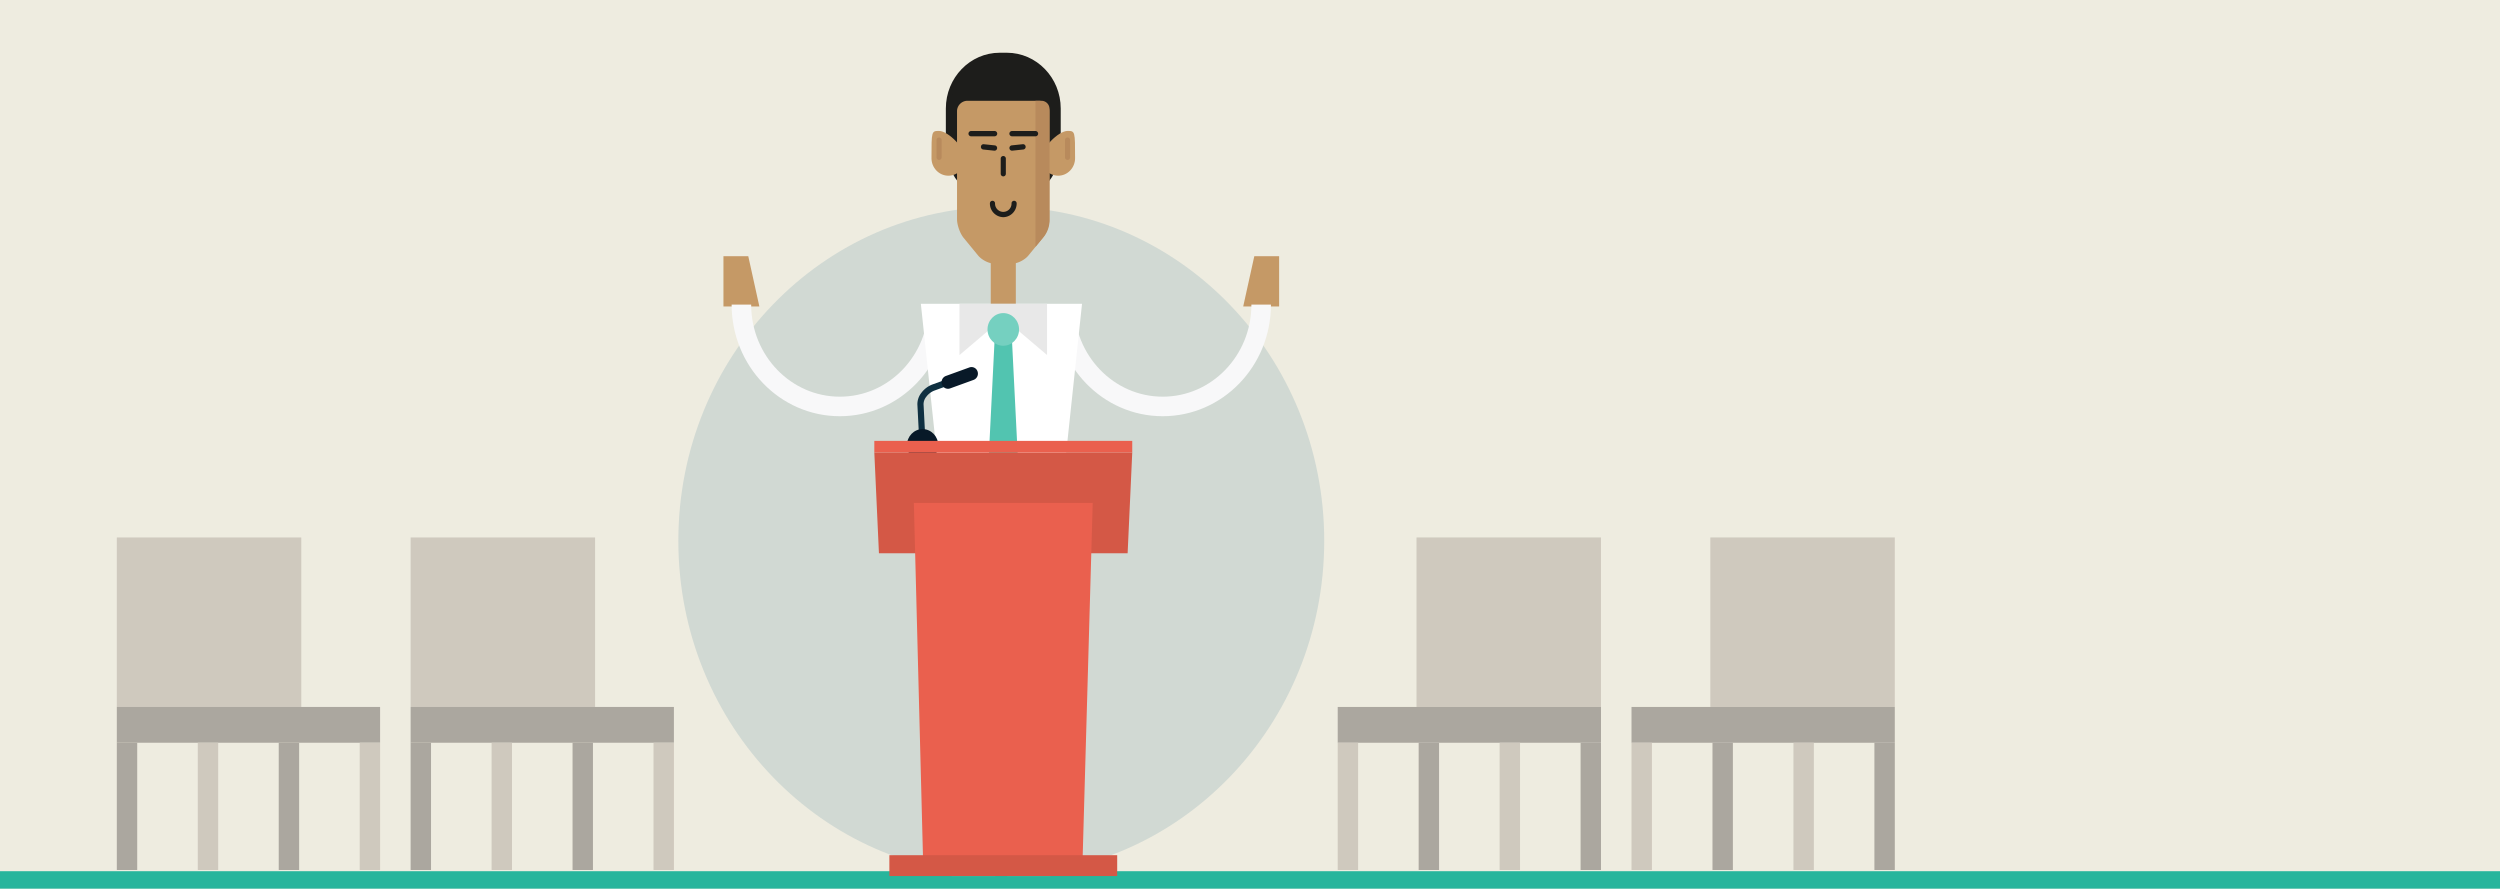 <svg id="Layer_2" data-name="Layer 2" xmlns="http://www.w3.org/2000/svg" xmlns:xlink="http://www.w3.org/1999/xlink" viewBox="0 0 2560 910"><defs><style>.cls-1,.cls-9{fill:none;}.cls-2{clip-path:url(#clip-path);}.cls-3{fill:#eeece0;}.cls-4{fill:#d1d9d3;}.cls-5{fill:#cfc9be;}.cls-6{fill:#aba79f;}.cls-7{fill:#27b59c;}.cls-8{fill:#c59966;}.cls-9{stroke:#f8f8f9;stroke-miterlimit:10;stroke-width:20px;}.cls-10{fill:#fff;}.cls-11{fill:#baa4c5;}.cls-12{fill:#8b7b94;}.cls-13{fill:#c2c2c1;}.cls-14{fill:#1d1d1b;}.cls-15{fill:#b88a5c;}.cls-16{fill:#e8e8e8;}.cls-17{fill:#52c4b0;}.cls-18{fill:#75d0c0;}.cls-19{fill:#0f3041;}.cls-20{fill:#081928;fill-rule:evenodd;}.cls-21{fill:#d45846;}.cls-22{fill:#ea604e;}</style><clipPath id="clip-path"><rect class="cls-1" width="2560" height="910"/></clipPath></defs><title>bannerab</title><g class="cls-2"><rect id="_Rectangle_" data-name="&lt;Rectangle&gt;" class="cls-3" x="-2" y="-3" width="2566" height="914"/><ellipse id="_Path_" data-name="&lt;Path&gt;" class="cls-4" cx="1025.32" cy="553.8" rx="330.69" ry="342.2"/><g id="_Group_" data-name="&lt;Group&gt;"><g id="_Group_2" data-name="&lt;Group&gt;"><rect id="_Rectangle_2" data-name="&lt;Rectangle&gt;" class="cls-5" x="119.62" y="550.36" width="188.9" height="173.56"/><rect id="_Rectangle_3" data-name="&lt;Rectangle&gt;" class="cls-6" x="119.62" y="723.91" width="269.6" height="36.65"/><g id="_Group_3" data-name="&lt;Group&gt;"><rect id="_Rectangle_4" data-name="&lt;Rectangle&gt;" class="cls-6" x="119.62" y="760.56" width="20.89" height="130.31"/><rect id="_Rectangle_5" data-name="&lt;Rectangle&gt;" class="cls-5" x="202.53" y="760.56" width="20.89" height="130.31"/><rect id="_Rectangle_6" data-name="&lt;Rectangle&gt;" class="cls-6" x="285.43" y="760.56" width="20.89" height="130.31"/><rect id="_Rectangle_7" data-name="&lt;Rectangle&gt;" class="cls-5" x="368.34" y="760.56" width="20.89" height="130.31"/></g></g><g id="_Group_4" data-name="&lt;Group&gt;"><rect id="_Rectangle_8" data-name="&lt;Rectangle&gt;" class="cls-5" x="420.48" y="550.36" width="188.9" height="173.56"/><rect id="_Rectangle_9" data-name="&lt;Rectangle&gt;" class="cls-6" x="420.48" y="723.91" width="269.6" height="36.65"/><g id="_Group_5" data-name="&lt;Group&gt;"><rect id="_Rectangle_10" data-name="&lt;Rectangle&gt;" class="cls-6" x="420.48" y="760.56" width="20.89" height="130.31"/><rect id="_Rectangle_11" data-name="&lt;Rectangle&gt;" class="cls-5" x="503.39" y="760.56" width="20.89" height="130.31"/><rect id="_Rectangle_12" data-name="&lt;Rectangle&gt;" class="cls-6" x="586.29" y="760.56" width="20.89" height="130.31"/><rect id="_Rectangle_13" data-name="&lt;Rectangle&gt;" class="cls-5" x="669.2" y="760.56" width="20.89" height="130.31"/></g></g><g id="_Group_6" data-name="&lt;Group&gt;"><g id="_Group_7" data-name="&lt;Group&gt;"><rect id="_Rectangle_14" data-name="&lt;Rectangle&gt;" class="cls-5" x="1751.38" y="550.36" width="188.9" height="173.56" transform="translate(3691.65 1274.27) rotate(-180)"/><rect id="_Rectangle_15" data-name="&lt;Rectangle&gt;" class="cls-6" x="1670.68" y="723.91" width="269.6" height="36.65" transform="translate(3610.95 1484.48) rotate(-180)"/><g id="_Group_8" data-name="&lt;Group&gt;"><rect id="_Rectangle_16" data-name="&lt;Rectangle&gt;" class="cls-6" x="1919.39" y="760.56" width="20.89" height="130.31" transform="translate(3859.67 1651.44) rotate(-180)"/><rect id="_Rectangle_17" data-name="&lt;Rectangle&gt;" class="cls-5" x="1836.48" y="760.56" width="20.89" height="130.31" transform="translate(3693.86 1651.44) rotate(-180)"/><rect id="_Rectangle_18" data-name="&lt;Rectangle&gt;" class="cls-6" x="1753.58" y="760.56" width="20.89" height="130.31" transform="translate(3528.05 1651.44) rotate(-180)"/><rect id="_Rectangle_19" data-name="&lt;Rectangle&gt;" class="cls-5" x="1670.68" y="760.56" width="20.89" height="130.31" transform="translate(3362.24 1651.44) rotate(-180)"/></g></g><g id="_Group_9" data-name="&lt;Group&gt;"><rect id="_Rectangle_20" data-name="&lt;Rectangle&gt;" class="cls-5" x="1450.52" y="550.36" width="188.9" height="173.56" transform="translate(3089.93 1274.27) rotate(-180)"/><rect id="_Rectangle_21" data-name="&lt;Rectangle&gt;" class="cls-6" x="1369.81" y="723.91" width="269.6" height="36.65" transform="translate(3009.23 1484.48) rotate(-180)"/><g id="_Group_10" data-name="&lt;Group&gt;"><rect id="_Rectangle_22" data-name="&lt;Rectangle&gt;" class="cls-6" x="1618.53" y="760.56" width="20.89" height="130.31" transform="translate(3257.94 1651.44) rotate(-180)"/><rect id="_Rectangle_23" data-name="&lt;Rectangle&gt;" class="cls-5" x="1535.62" y="760.56" width="20.89" height="130.31" transform="translate(3092.13 1651.44) rotate(-180)"/><rect id="_Rectangle_24" data-name="&lt;Rectangle&gt;" class="cls-6" x="1452.72" y="760.56" width="20.89" height="130.31" transform="translate(2926.32 1651.44) rotate(-180)"/><rect id="_Rectangle_25" data-name="&lt;Rectangle&gt;" class="cls-5" x="1369.81" y="760.56" width="20.89" height="130.31" transform="translate(2760.51 1651.44) rotate(-180)"/></g></g></g></g><rect id="_Rectangle_26" data-name="&lt;Rectangle&gt;" class="cls-7" x="-2" y="892.09" width="2563" height="28.91"/><g id="_Group_11" data-name="&lt;Group&gt;"><g id="_Group_12" data-name="&lt;Group&gt;"><g id="_Group_13" data-name="&lt;Group&gt;"><polygon id="_Path_2" data-name="&lt;Path&gt;" class="cls-8" points="766.23 262.35 740.81 262.35 740.81 313.81 777.58 313.81 766.23 262.35"/></g><path id="_Path_3" data-name="&lt;Path&gt;" class="cls-9" d="M759.19,311.89c0,57.61,45.13,104.31,100.8,104.31s100.8-46.7,100.8-104.31"/></g><g id="_Group_14" data-name="&lt;Group&gt;"><g id="_Group_15" data-name="&lt;Group&gt;"><polygon id="_Path_4" data-name="&lt;Path&gt;" class="cls-8" points="1284.41 262.35 1309.83 262.35 1309.83 313.81 1273.05 313.81 1284.41 262.35"/></g><path id="_Path_5" data-name="&lt;Path&gt;" class="cls-9" d="M1291.44,311.89c0,57.61-45.13,104.31-100.8,104.31s-100.8-46.7-100.8-104.31"/></g><g id="_Group_16" data-name="&lt;Group&gt;"><g id="_Group_17" data-name="&lt;Group&gt;"><g id="_Group_18" data-name="&lt;Group&gt;"><rect id="_Rectangle_27" data-name="&lt;Rectangle&gt;" class="cls-10" x="974.49" y="831.8" width="44.63" height="65.26"/></g><g id="_Group_19" data-name="&lt;Group&gt;"><rect id="_Rectangle_28" data-name="&lt;Rectangle&gt;" class="cls-10" x="1031.2" y="831.8" width="44.63" height="65.26"/></g><g id="_Group_20" data-name="&lt;Group&gt;"><polygon id="_Path_6" data-name="&lt;Path&gt;" class="cls-11" points="1031.01 607.8 1019.33 607.8 974.49 607.8 974.49 681.26 974.49 855.5 1019.33 855.5 1019.33 664.95 1031.01 664.95 1031.01 855.5 1075.84 855.5 1075.84 681.26 1075.84 607.8 1031.01 607.8"/></g><g id="_Group_21" data-name="&lt;Group&gt;"><path id="_Path_7" data-name="&lt;Path&gt;" class="cls-12" d="M1031.2,649.68h-12.09a2.67,2.67,0,0,1-2.63-2.72V607.8a2.63,2.63,0,1,1,5.26,0v36.44h9.46a2.72,2.72,0,0,1,0,5.44Z"/></g><g id="_Group_22" data-name="&lt;Group&gt;"><g id="_Group_23" data-name="&lt;Group&gt;"><path id="_Path_8" data-name="&lt;Path&gt;" class="cls-13" d="M1061.4,875.16h-15.77a2.72,2.72,0,0,1,0-5.44h15.77a2.72,2.72,0,0,1,0,5.44Z"/></g><g id="_Group_24" data-name="&lt;Group&gt;"><path id="_Path_9" data-name="&lt;Path&gt;" class="cls-13" d="M1061.4,885.07h-15.77a2.72,2.72,0,0,1,0-5.44h15.77a2.72,2.72,0,0,1,0,5.44Z"/></g></g><g id="_Group_25" data-name="&lt;Group&gt;"><g id="_Group_26" data-name="&lt;Group&gt;"><path id="_Path_10" data-name="&lt;Path&gt;" class="cls-13" d="M1004.68,875.16H988.92a2.72,2.72,0,0,1,0-5.44h15.77a2.72,2.72,0,0,1,0,5.44Z"/></g><g id="_Group_27" data-name="&lt;Group&gt;"><path id="_Path_11" data-name="&lt;Path&gt;" class="cls-13" d="M1004.68,885.07H988.92a2.72,2.72,0,0,1,0-5.44h15.77a2.72,2.72,0,0,1,0,5.44Z"/></g></g></g><g id="_Group_28" data-name="&lt;Group&gt;"><polygon id="_Path_12" data-name="&lt;Path&gt;" class="cls-10" points="1076.47 607.8 974.49 607.8 942.95 311.09 1108 311.09 1076.47 607.8"/></g><g id="_Group_29" data-name="&lt;Group&gt;"><rect id="_Rectangle_29" data-name="&lt;Rectangle&gt;" class="cls-8" x="1014.53" y="244.42" width="25.67" height="66.67"/></g><g id="_Group_30" data-name="&lt;Group&gt;"><g id="_Group_31" data-name="&lt;Group&gt;"><path id="_Path_13" data-name="&lt;Path&gt;" class="cls-14" d="M1083.55,150.09c0,29.91-23.65,54.39-52.56,54.39h-7.27c-28.91,0-52.56-24.47-52.56-54.39v-39c0-29.91,23.65-54.39,52.56-54.39H1031c28.91,0,52.56,24.47,52.56,54.39Z"/></g><g id="_Group_32" data-name="&lt;Group&gt;"><path id="_Compound_Path_" data-name="&lt;Compound Path&gt;" class="cls-14" d="M1031,207.2h-7.27c-30.43,0-55.18-25.62-55.18-57.1v-39c0-31.49,24.76-57.1,55.18-57.1H1031c30.43,0,55.18,25.62,55.18,57.1v39C1086.18,181.58,1061.43,207.2,1031,207.2Zm-7.27-147.81c-27.53,0-49.93,23.18-49.93,51.67v39c0,28.49,22.4,51.67,49.93,51.67H1031c27.53,0,49.93-23.18,49.93-51.67v-39c0-28.49-22.4-51.67-49.93-51.67Z"/></g></g><g id="_Group_33" data-name="&lt;Group&gt;"><g id="_Group_34" data-name="&lt;Group&gt;"><g id="_Group_35" data-name="&lt;Group&gt;"><path id="_Path_14" data-name="&lt;Path&gt;" class="cls-8" d="M1100.88,162c0,9.9-7.76,17.93-17.32,17.93s-17.32-8-17.32-17.93,17.43-27.94,27-27.94C1100.88,134.08,1100.88,134.5,1100.88,162Z"/></g><g id="_Group_36" data-name="&lt;Group&gt;"><path id="_Path_15" data-name="&lt;Path&gt;" class="cls-8" d="M953.85,162c0,9.9,7.76,17.93,17.32,17.93s17.32-8,17.32-17.93-17.43-27.94-27-27.94C953.85,134.08,953.85,134.5,953.85,162Z"/></g></g><g id="_Group_37" data-name="&lt;Group&gt;"><path id="_Path_16" data-name="&lt;Path&gt;" class="cls-8" d="M1053.12,261.6c-3.74,4.56-11.07,8.29-16.28,8.29h-19c-5.21,0-12.54-3.73-16.28-8.29l-14.77-18c-3.74-4.56-6.8-13.19-6.8-19.17V114.09a10.73,10.73,0,0,1,10.51-10.88h73.63a10.73,10.73,0,0,1,10.51,10.88V224.42c0,6-3.06,14.61-6.8,19.17Z"/></g><g id="_Group_38" data-name="&lt;Group&gt;"><path id="_Path_17" data-name="&lt;Path&gt;" class="cls-15" d="M1093.17,163.77a2.67,2.67,0,0,1-2.63-2.72V143.44a2.63,2.63,0,1,1,5.26,0v17.61A2.67,2.67,0,0,1,1093.17,163.77Z"/></g><g id="_Group_39" data-name="&lt;Group&gt;"><path id="_Path_18" data-name="&lt;Path&gt;" class="cls-15" d="M961.61,163.77a2.67,2.67,0,0,1-2.63-2.72V143.44a2.63,2.63,0,1,1,5.26,0v17.61A2.67,2.67,0,0,1,961.61,163.77Z"/></g><g id="_Group_40" data-name="&lt;Group&gt;"><path id="_Path_19" data-name="&lt;Path&gt;" class="cls-15" d="M1066.59,103.21h-6.26v149.6l9.12-11.12a27.16,27.16,0,0,0,5.24-14.78V111.6A8.27,8.27,0,0,0,1066.59,103.21Z"/></g><g id="_Group_41" data-name="&lt;Group&gt;"><g id="_Group_42" data-name="&lt;Group&gt;"><path id="_Path_20" data-name="&lt;Path&gt;" class="cls-14" d="M1060.33,139.59h-24a2.72,2.72,0,0,1,0-5.44h24a2.72,2.72,0,0,1,0,5.44Z"/></g><g id="_Group_43" data-name="&lt;Group&gt;"><path id="_Path_21" data-name="&lt;Path&gt;" class="cls-14" d="M1018.44,139.59h-24a2.72,2.72,0,0,1,0-5.44h24a2.72,2.72,0,0,1,0,5.44Z"/></g><g id="_Group_44" data-name="&lt;Group&gt;"><path id="_Path_22" data-name="&lt;Path&gt;" class="cls-14" d="M1036.28,154.3a2.66,2.66,0,0,1-2.61-2.45,2.7,2.7,0,0,1,2.35-3l11.35-1.19a2.65,2.65,0,0,1,2.88,2.43,2.7,2.7,0,0,1-2.35,3l-11.35,1.19Z"/></g><g id="_Group_45" data-name="&lt;Group&gt;"><path id="_Path_23" data-name="&lt;Path&gt;" class="cls-14" d="M1018.44,154.3h-.27l-11.35-1.19a2.7,2.7,0,0,1-2.35-3,2.65,2.65,0,0,1,2.88-2.43l11.35,1.19a2.7,2.7,0,0,1,2.35,3A2.66,2.66,0,0,1,1018.44,154.3Z"/></g><g id="_Group_46" data-name="&lt;Group&gt;"><path id="_Path_24" data-name="&lt;Path&gt;" class="cls-14" d="M1027.36,180.62a2.67,2.67,0,0,1-2.63-2.72V162.38a2.63,2.63,0,1,1,5.26,0V177.9A2.67,2.67,0,0,1,1027.36,180.62Z"/></g><g id="_Group_47" data-name="&lt;Group&gt;"><path id="_Path_25" data-name="&lt;Path&gt;" class="cls-14" d="M1027.36,222.4a14,14,0,0,1-13.7-14.18,2.63,2.63,0,1,1,5.26,0,8.45,8.45,0,1,0,16.89,0,2.63,2.63,0,1,1,5.26,0A14,14,0,0,1,1027.36,222.4Z"/></g></g></g><g id="_Group_48" data-name="&lt;Group&gt;"><polygon id="_Path_26" data-name="&lt;Path&gt;" class="cls-16" points="1072.19 363.57 1027.36 325.5 982.53 363.57 982.53 311.09 1072.19 311.09 1072.19 363.57"/></g><g id="_Group_49" data-name="&lt;Group&gt;"><polygon id="_Path_27" data-name="&lt;Path&gt;" class="cls-17" points="1046.67 556.41 1027.36 572.72 1008.05 556.41 1018.56 346.17 1036.16 346.17 1046.67 556.41"/></g><g id="_Group_50" data-name="&lt;Group&gt;"><ellipse id="_Path_28" data-name="&lt;Path&gt;" class="cls-18" cx="1027.36" cy="337.33" rx="16.16" ry="16.72"/></g></g><g id="_Group_51" data-name="&lt;Group&gt;"><g id="_Group_52" data-name="&lt;Group&gt;"><path id="_Path_29" data-name="&lt;Path&gt;" class="cls-19" d="M947.88,455.82a3.17,3.17,0,1,1-6.32.33l-2.16-41.9a18.82,18.82,0,0,1,4.21-12.16,25.35,25.35,0,0,1,11-8.32l40-14.51a3.14,3.14,0,0,1,4,2,3.3,3.3,0,0,1-1.95,4.17L956.7,400a18.74,18.74,0,0,0-8.11,6.19,12.29,12.29,0,0,0-2.87,7.77Z"/><path id="_Path_30" data-name="&lt;Path&gt;" class="cls-20" d="M944.72,472.58c8.84,0,16-7.46,16-16.6s-7.21-16.6-16-16.6-16,7.46-16,16.6S935.88,472.58,944.72,472.58Z"/><path id="_Path_31" data-name="&lt;Path&gt;" class="cls-20" d="M968.55,385l24.14-8.76a6.49,6.49,0,0,1,8.32,4.14h0a6.83,6.83,0,0,1-4,8.61l-24.14,8.76a6.49,6.49,0,0,1-8.32-4.14h0A6.83,6.83,0,0,1,968.55,385Z"/></g><g id="_Group_53" data-name="&lt;Group&gt;"><g id="_Group_54" data-name="&lt;Group&gt;"><g id="_Group_55" data-name="&lt;Group&gt;"><g id="_Group_56" data-name="&lt;Group&gt;"><polygon id="_Path_32" data-name="&lt;Path&gt;" class="cls-21" points="1026.42 463.46 895.3 463.46 900.04 566.57 1026.42 566.57 1154.69 566.57 1159.42 463.46 1026.42 463.46"/><polygon id="_Path_33" data-name="&lt;Path&gt;" class="cls-22" points="1026.42 451.46 895.3 451.46 895.3 463.46 1026.42 463.46 1159.42 463.46 1159.42 451.46 1026.42 451.46"/></g><g id="_Group_57" data-name="&lt;Group&gt;"><polygon id="_Path_34" data-name="&lt;Path&gt;" class="cls-22" points="1026.42 515.02 935.78 515.02 945.25 881.66 1026.42 881.66 1108.53 881.66 1118.94 515.02 1026.42 515.02"/><polygon id="_Path_35" data-name="&lt;Path&gt;" class="cls-21" points="1026.42 875.72 910.72 875.72 910.72 897.06 1026.42 897.06 1144.01 897.06 1144.01 875.72 1026.42 875.72"/></g></g></g></g></g></g></g></svg>